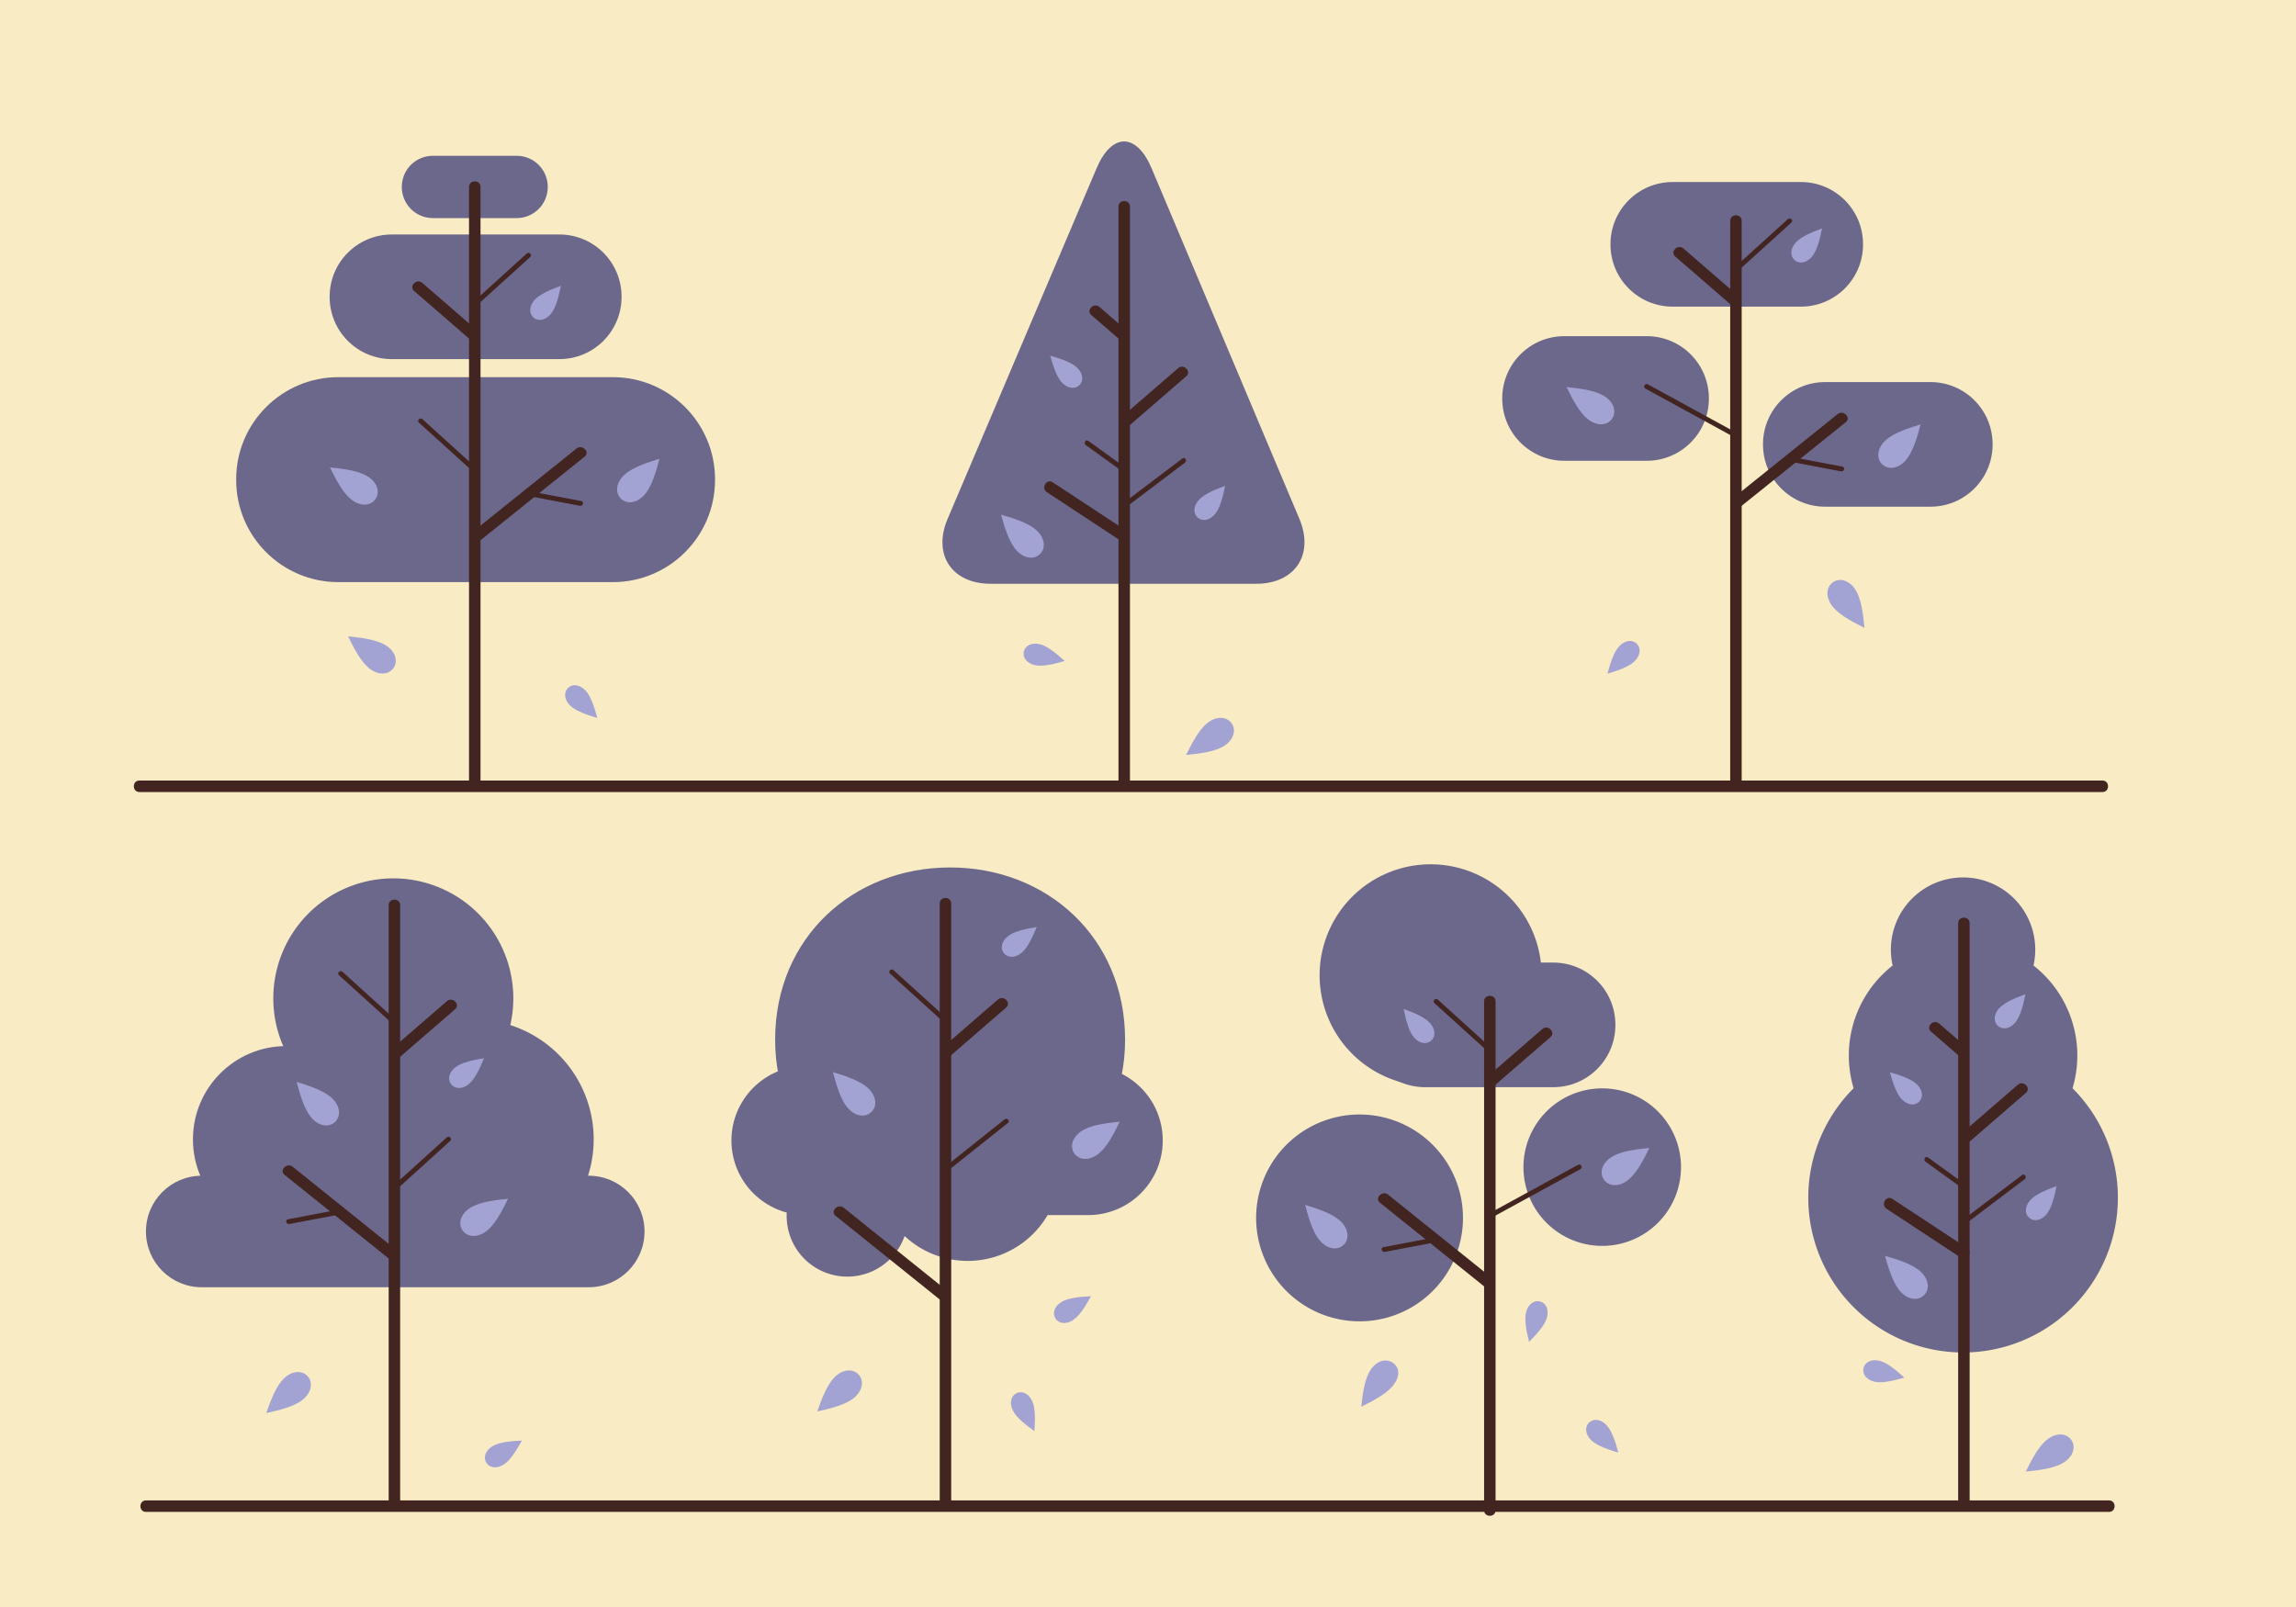 <?xml version="1.0" encoding="utf-8"?>
<svg id="master-artboard" viewBox="0 0 1400 980" version="1.1" xmlns="http://www.w3.org/2000/svg" x="0px" y="0px" width="1400px" height="980px" enable-background="new 0 0 1400 980">
<path d="M 0 0 H 1400 V 980 H 0 V 0 Z" fill="#F9EBC3"/>
<g>
	<path fill="#6C688C" d="M436,292.667C436,327.092,408.093,355,373.667,355H206.333C171.907,355,144,327.092,144,292.667v-0.333&#10;&#9;&#9;C144,257.908,171.907,230,206.333,230h167.334C408.093,230,436,257.908,436,292.333V292.667z"/>
	<path fill="#6C688C" d="M379,181.101C379,202.032,362.032,219,341.102,219H238.898C217.968,219,201,202.032,201,181.101v-0.202&#10;&#9;&#9;C201,159.968,217.968,143,238.898,143h102.203C362.032,143,379,159.968,379,180.899V181.101z"/>
	<path fill="#6C688C" d="M334,114.051c0,10.465-8.484,18.949-18.949,18.949h-51.102C253.484,133,245,124.516,245,114.051v-0.102&#10;&#9;&#9;C245,103.484,253.484,95,263.949,95h51.102C325.516,95,334,103.484,334,113.949V114.051z"/>
	<g>
		<g>
			<path fill="#422421" d="M286,114c0,36.789,0,73.577,0,110.365c0,63.049,0,126.098,0,189.146c0,21.829,0,43.659,0,65.488&#10;&#9;&#9;&#9;&#9;c0,4.514,7,4.514,7,0c0-36.789,0-73.577,0-110.365c0-63.049,0-126.098,0-189.146c0-21.829,0-43.659,0-65.488&#10;&#9;&#9;&#9;&#9;C293,109.486,286,109.486,286,114L286,114z"/>
		</g>
	</g>
	<g>
		<g>
			<path fill="#422421" d="M292.975,329.475c21.167-17,42.333-34,63.5-51c3.52-2.827-1.467-7.748-4.95-4.95&#10;&#9;&#9;&#9;&#9;c-21.167,17-42.333,34-63.5,51C284.505,327.352,289.492,332.272,292.975,329.475L292.975,329.475z"/>
		</g>
	</g>
	<g>
		<g>
			<path fill="#422421" d="M291.311,201.822c-11.279-9.766-22.558-19.531-33.836-29.297c-3.395-2.939-8.369,1.99-4.95,4.95&#10;&#9;&#9;&#9;&#9;c11.279,9.766,22.558,19.531,33.836,29.297C289.756,209.711,294.729,204.782,291.311,201.822L291.311,201.822z"/>
		</g>
	</g>
	<g>
		<g>
			<path fill="#422421" d="M290.561,186.394c10.917-9.889,21.833-19.778,32.75-29.667c1.437-1.301-0.691-3.417-2.121-2.121&#10;&#9;&#9;&#9;&#9;c-10.917,9.889-21.833,19.778-32.75,29.667C287.003,185.574,289.131,187.689,290.561,186.394L290.561,186.394z"/>
		</g>
	</g>
	<g>
		<g>
			<path fill="#422421" d="M290.311,285.273c-10.917-9.889-21.833-19.778-32.75-29.667c-1.43-1.295-3.558,0.82-2.121,2.121&#10;&#9;&#9;&#9;&#9;c10.917,9.889,21.833,19.778,32.75,29.667C289.619,288.689,291.747,286.574,290.311,285.273L290.311,285.273z"/>
		</g>
	</g>
	<g>
		<g>
			<path fill="#422421" d="M324.601,302.946c9.667,1.833,19.333,3.667,29,5.5c1.891,0.358,2.697-2.532,0.798-2.893&#10;&#9;&#9;&#9;&#9;c-9.667-1.833-19.333-3.667-29-5.5C323.508,299.695,322.702,302.586,324.601,302.946L324.601,302.946z"/>
		</g>
	</g>
	<path fill="#A3A3D3" d="M224.88,290.98c5.51,3.843,6.795,9.47,4.057,13.396c-2.738,3.925-8.463,4.664-13.973,0.821&#10;&#9;&#9;c-7.696-5.368-13.586-20.71-13.9-20.261C200.751,285.385,217.184,285.612,224.88,290.98z"/>
	<path fill="#A3A3D3" d="M235.88,393.98c5.51,3.843,6.795,9.47,4.057,13.396c-2.738,3.925-8.463,4.664-13.973,0.821&#10;&#9;&#9;c-7.696-5.368-13.586-20.71-13.9-20.261C211.751,388.385,228.184,388.612,235.88,393.98z"/>
	<path fill="#A3A3D3" d="M392.532,302.241c-4.659,4.838-10.419,5.225-13.867,1.904c-3.446-3.32-3.277-9.09,1.383-13.928&#10;&#9;&#9;c6.509-6.759,22.585-10.167,22.191-10.548C401.846,279.29,399.041,295.482,392.532,302.241z"/>
	<path fill="#A3A3D3" d="M335.729,191.663c-3.314,3.85-7.648,4.384-10.392,2.021c-2.742-2.362-2.856-6.726,0.458-10.576&#10;&#9;&#9;c4.631-5.377,16.626-8.628,16.313-8.899C341.796,173.94,340.36,186.286,335.729,191.663z"/>
	<path fill="#A3A3D3" d="M347.461,430.064c-3.55-3.634-3.708-7.998-1.118-10.527c2.59-2.528,6.947-2.266,10.497,1.369&#10;&#9;&#9;c4.958,5.078,7.161,17.309,7.459,17.02C364.595,437.637,352.418,435.141,347.461,430.064z"/>
</g>
<g>
	<g>
		<path fill="#422421" d="M85,483c19.389,0,38.777,0,58.166,0c50.599,0,101.198,0,151.797,0c70.46,0,140.921,0,211.381,0&#10;&#9;&#9;&#9;c78.973,0,157.945,0,236.918,0c76.135,0,152.27,0,228.405,0c61.948,0,123.896,0,185.845,0c36.413,0,72.825,0,109.237,0&#10;&#9;&#9;&#9;c5.084,0,10.167,0,15.251,0c4.514,0,4.514-7,0-7c-19.389,0-38.777,0-58.165,0c-50.6,0-101.198,0-151.798,0&#10;&#9;&#9;&#9;c-70.46,0-140.921,0-211.381,0c-78.973,0-157.945,0-236.917,0c-76.135,0-152.271,0-228.405,0c-61.949,0-123.897,0-185.846,0&#10;&#9;&#9;&#9;c-36.412,0-72.825,0-109.237,0c-5.083,0-10.167,0-15.25,0C80.486,476,80.486,483,85,483L85,483z"/>
	</g>
</g>
<g>
	<path fill="#6C688C" d="M702.188,102.623c-9.187-21.792-24.27-21.814-33.518-0.047l-90.856,213.848&#10;&#9;&#9;C568.566,338.191,580.35,356,604,356h162c23.65,0,35.483-17.831,26.297-39.623L702.188,102.623z"/>
	<g>
		<g>
			<path fill="#422421" d="M682,126c0,37.621,0,75.242,0,112.864c0,62.28,0,124.561,0,186.841c0,17.765,0,35.53,0,53.295&#10;&#9;&#9;&#9;&#9;c0,4.514,7,4.514,7,0c0-37.621,0-75.242,0-112.864c0-62.28,0-124.561,0-186.841c0-17.765,0-35.53,0-53.295&#10;&#9;&#9;&#9;&#9;C689,121.486,682,121.486,682,126L682,126z"/>
		</g>
	</g>
	<g>
		<g>
			<path fill="#422421" d="M687.267,323.978c-15.126-9.955-30.253-19.909-45.379-29.863c-3.783-2.49-7.286,3.575-3.533,6.044&#10;&#9;&#9;&#9;&#9;c15.126,9.955,30.253,19.909,45.379,29.863C687.517,332.512,691.019,326.447,687.267,323.978L687.267,323.978z"/>
		</g>
	</g>
	<g>
		<g>
			<path fill="#422421" d="M687.311,201.822c-5.639-4.883-11.278-9.766-16.918-14.648c-3.395-2.939-8.368,1.99-4.949,4.95&#10;&#9;&#9;&#9;&#9;c5.639,4.883,11.278,9.766,16.918,14.648C685.756,209.711,690.729,204.782,687.311,201.822L687.311,201.822z"/>
		</g>
	</g>
	<g>
		<g>
			<path fill="#422421" d="M686.007,285.039c-7.479-5.405-14.959-10.811-22.439-16.216c-1.571-1.135-3.066,1.469-1.514,2.591&#10;&#9;&#9;&#9;&#9;c7.479,5.405,14.959,10.811,22.439,16.216C686.064,288.765,687.559,286.16,686.007,285.039L686.007,285.039z"/>
		</g>
	</g>
	<g>
		<g>
			<path fill="#422421" d="M718.361,224.525c-11.279,9.766-22.558,19.531-33.836,29.297c-3.419,2.96,1.555,7.889,4.949,4.95&#10;&#9;&#9;&#9;&#9;c11.279-9.766,22.558-19.531,33.836-29.297C726.729,226.515,721.756,221.586,718.361,224.525L718.361,224.525z"/>
		</g>
	</g>
	<g>
		<g>
			<path fill="#422421" d="M687.733,308.458c11.6-8.775,23.199-17.55,34.798-26.325c1.522-1.151,0.03-3.759-1.514-2.591&#10;&#9;&#9;&#9;&#9;c-11.6,8.775-23.199,17.55-34.798,26.325C684.698,307.019,686.189,309.626,687.733,308.458L687.733,308.458z"/>
		</g>
	</g>
	<path fill="#A3A3D3" d="M632.593,323.935c4.731,4.768,4.986,10.535,1.588,13.907c-3.398,3.37-9.162,3.069-13.894-1.7&#10;&#9;&#9;c-6.608-6.661-9.649-22.811-10.04-22.426C609.859,314.101,625.984,317.273,632.593,323.935z"/>
	<path fill="#A3A3D3" d="M740.729,313.663c-3.314,3.85-7.647,4.384-10.392,2.021c-2.742-2.362-2.856-6.726,0.458-10.576&#10;&#9;&#9;c4.631-5.377,16.626-8.628,16.313-8.899C746.796,295.94,745.36,308.286,740.729,313.663z"/>
	<path fill="#A3A3D3" d="M656.994,224.446c3.536,3.564,3.727,7.875,1.187,10.396c-2.54,2.519-6.849,2.294-10.386-1.271&#10;&#9;&#9;c-4.94-4.979-7.214-17.052-7.506-16.765C640,217.095,652.054,219.466,656.994,224.446z"/>
	<path fill="#A3A3D3" d="M737.048,440.289c5.52-3.829,11.243-3.074,13.971,0.86c2.727,3.934,1.426,9.557-4.095,13.384&#10;&#9;&#9;c-7.711,5.347-24.144,5.527-23.833,5.979C723.402,460.961,729.337,445.635,737.048,440.289z"/>
	<path fill="#A3A3D3" d="M630.905,405.591c-4.95-1.146-7.436-4.733-6.621-8.261c0.817-3.526,4.628-5.656,9.577-4.511&#10;&#9;&#9;c6.914,1.601,15.367,10.71,15.462,10.308C649.417,402.724,637.818,407.191,630.905,405.591z"/>
</g>
<g>
	<path fill="#6C688C" d="M1215,271.101c0,20.931-16.968,37.899-37.898,37.899h-64.203c-20.931,0-37.898-16.968-37.898-37.899v-0.202&#10;&#9;&#9;c0-20.931,16.968-37.899,37.898-37.899h64.203c20.931,0,37.898,16.968,37.898,37.899V271.101z"/>
	<path fill="#6C688C" d="M1042,243.101c0,20.931-16.968,37.899-37.898,37.899h-50.203C932.968,281,916,264.032,916,243.101v-0.202&#10;&#9;&#9;C916,221.968,932.968,205,953.898,205h50.203c20.931,0,37.898,16.968,37.898,37.899V243.101z"/>
	<path fill="#6C688C" d="M1136,149.101c0,20.931-16.968,37.899-37.898,37.899h-78.203C998.968,187,982,170.032,982,149.101v-0.202&#10;&#9;&#9;c0-20.931,16.968-37.899,37.898-37.899h78.203c20.931,0,37.898,16.968,37.898,37.899V149.101z"/>
	<g>
		<g>
			<path fill="#422421" d="M1055,134.667c0,38.385,0,76.771,0,115.156c0,61.376,0,122.752,0,184.128c0,14.35,0,28.7,0,43.049&#10;&#9;&#9;&#9;&#9;c0,4.514,7,4.514,7,0c0-38.385,0-76.771,0-115.156c0-61.376,0-122.752,0-184.128c0-14.35,0-28.7,0-43.049&#10;&#9;&#9;&#9;&#9;C1062,130.152,1055,130.152,1055,134.667L1055,134.667z"/>
		</g>
	</g>
	<g>
		<g>
			<path fill="#422421" d="M1061.975,308.475c21.167-17,42.334-34,63.5-51c3.521-2.827-1.467-7.748-4.949-4.95&#10;&#9;&#9;&#9;&#9;c-21.167,17-42.334,34-63.5,51C1053.505,306.352,1058.492,311.272,1061.975,308.475L1061.975,308.475z"/>
		</g>
	</g>
	<g>
		<g>
			<path fill="#422421" d="M1060.311,180.822c-11.278-9.766-22.557-19.531-33.836-29.297c-3.395-2.939-8.368,1.99-4.949,4.95&#10;&#9;&#9;&#9;&#9;c11.278,9.766,22.557,19.531,33.836,29.297C1058.756,188.711,1063.729,183.782,1060.311,180.822L1060.311,180.822z"/>
		</g>
	</g>
	<g>
		<g>
			<path fill="#422421" d="M1059.561,165.394c10.917-9.889,21.834-19.778,32.75-29.667c1.437-1.301-0.691-3.417-2.121-2.121&#10;&#9;&#9;&#9;&#9;c-10.917,9.889-21.834,19.778-32.75,29.667C1056.003,164.574,1058.131,166.689,1059.561,165.394L1059.561,165.394z"/>
		</g>
	</g>
	<g>
		<g>
			<path fill="#422421" d="M1059.007,264.038c-18.083-9.889-36.166-19.778-54.25-29.667c-1.698-0.928-3.212,1.662-1.514,2.591&#10;&#9;&#9;&#9;&#9;c18.083,9.889,36.166,19.778,54.25,29.667C1059.191,267.557,1060.705,264.967,1059.007,264.038L1059.007,264.038z"/>
		</g>
	</g>
	<g>
		<g>
			<path fill="#422421" d="M1093.602,281.946c9.666,1.833,19.333,3.667,29,5.5c1.89,0.358,2.696-2.532,0.797-2.893&#10;&#9;&#9;&#9;&#9;c-9.666-1.833-19.333-3.667-29-5.5C1092.509,278.695,1091.702,281.586,1093.602,281.946L1093.602,281.946z"/>
		</g>
	</g>
	<path fill="#A3A3D3" d="M978.88,241.98c5.51,3.843,6.795,9.47,4.057,13.396c-2.738,3.925-8.463,4.664-13.973,0.821&#10;&#9;&#9;c-7.696-5.368-13.586-20.71-13.9-20.261C954.751,236.385,971.184,236.612,978.88,241.98z"/>
	<path fill="#A3A3D3" d="M1131.068,359.173c-3.813-5.531-9.434-6.848-13.375-4.131c-3.939,2.717-4.709,8.438-0.896,13.967&#10;&#9;&#9;c5.324,7.727,20.635,13.7,20.184,14.013C1136.53,383.331,1136.394,366.897,1131.068,359.173z"/>
	<path fill="#A3A3D3" d="M1161.532,281.241c-4.659,4.838-10.419,5.225-13.867,1.904c-3.446-3.32-3.277-9.09,1.383-13.928&#10;&#9;&#9;c6.509-6.759,22.585-10.167,22.191-10.548C1170.846,258.29,1168.041,274.482,1161.532,281.241z"/>
	<path fill="#A3A3D3" d="M1104.729,156.663c-3.314,3.85-7.647,4.384-10.392,2.021c-2.742-2.362-2.856-6.726,0.458-10.576&#10;&#9;&#9;c4.631-5.377,16.626-8.628,16.313-8.899C1110.796,138.94,1109.36,151.286,1104.729,156.663z"/>
	<path fill="#A3A3D3" d="M996.902,403.064c3.55-3.635,3.708-7.998,1.118-10.527s-6.947-2.266-10.497,1.368&#10;&#9;&#9;c-4.958,5.077-7.161,17.31-7.459,17.021C979.769,410.637,991.945,408.141,996.902,403.064z"/>
</g>
<g>
	<path fill="#6C688C" d="M89,751c0,18.777,15.222,34,34,34h236c18.778,0,34-15.223,34-34l0,0c0-18.777-15.222-34-34-34H123&#10;&#9;&#9;C104.222,717,89,732.223,89,751L89,751z"/>
	<path d="M 362 694.824 A 73.176 73.176 0 0 1 288.824 768 A 73.176 73.176 0 0 1 215.648 694.824 A 73.176 73.176 0 0 1 288.824 621.648 A 73.176 73.176 0 0 1 362 694.824 Z" fill="#6C688C"/>
	<path d="M 313 608.824 A 73.176 73.176 0 0 1 239.824 682 A 73.176 73.176 0 0 1 166.648 608.824 A 73.176 73.176 0 0 1 239.824 535.648 A 73.176 73.176 0 0 1 313 608.824 Z" fill="#6C688C"/>
	<path fill="#6C688C" d="M117.648,694.824c0,31.425,25.474,56.898,56.898,56.898s100.271-14.818,100.271-46.243&#10;&#9;&#9;s-68.847-67.554-100.271-67.554S117.648,663.399,117.648,694.824z"/>
	<g>
		<g>
			<path fill="#422421" d="M237,552c0,36.788,0,73.577,0,110.365c0,63.049,0,126.098,0,189.146c0,21.829,0,43.659,0,65.488&#10;&#9;&#9;&#9;&#9;c0,4.514,7,4.514,7,0c0-36.788,0-73.577,0-110.365c0-63.049,0-126.098,0-189.146c0-21.829,0-43.659,0-65.488&#10;&#9;&#9;&#9;&#9;C244,547.486,237,547.486,237,552L237,552z"/>
		</g>
	</g>
	<g>
		<g>
			<path fill="#422421" d="M241.975,762.525c-21.167-17-42.333-34-63.5-51c-3.483-2.798-8.47,2.122-4.95,4.949&#10;&#9;&#9;&#9;&#9;c21.167,17,42.333,34,63.5,51C240.508,770.272,245.495,765.353,241.975,762.525L241.975,762.525z"/>
		</g>
	</g>
	<g>
		<g>
			<path fill="#422421" d="M243.639,644.771c11.278-9.766,22.557-19.531,33.836-29.297c3.418-2.96-1.555-7.889-4.95-4.949&#10;&#9;&#9;&#9;&#9;c-11.278,9.766-22.557,19.531-33.836,29.297C235.271,642.782,240.244,647.711,243.639,644.771L243.639,644.771z"/>
		</g>
	</g>
	<g>
		<g>
			<path fill="#422421" d="M241.561,622.273c-10.917-9.89-21.833-19.778-32.75-29.668c-1.43-1.295-3.558,0.819-2.121,2.121&#10;&#9;&#9;&#9;&#9;c10.917,9.89,21.833,19.778,32.75,29.668C240.869,625.689,242.997,623.575,241.561,622.273L241.561,622.273z"/>
		</g>
	</g>
	<g>
		<g>
			<path fill="#422421" d="M241.811,725.395c10.917-9.89,21.833-19.778,32.75-29.668c1.437-1.302-0.691-3.416-2.121-2.121&#10;&#9;&#9;&#9;&#9;c-10.917,9.89-21.833,19.778-32.75,29.668C238.253,724.575,240.381,726.689,241.811,725.395L241.811,725.395z"/>
		</g>
	</g>
	<g>
		<g>
			<path fill="#422421" d="M204.601,738.054c-9.667,1.833-19.333,3.667-29,5.5c-1.899,0.36-1.093,3.251,0.798,2.893&#10;&#9;&#9;&#9;&#9;c9.667-1.833,19.333-3.667,29-5.5C207.298,740.586,206.492,737.695,204.601,738.054L204.601,738.054z"/>
		</g>
	</g>
	<path fill="#A3A3D3" d="M286.12,736.98c-5.51,3.842-6.795,9.47-4.057,13.396c2.738,3.925,8.463,4.663,13.973,0.82&#10;&#9;&#9;c7.696-5.367,13.586-20.71,13.9-20.261C310.249,731.385,293.816,731.612,286.12,736.98z"/>
	<path fill="#A3A3D3" d="M173.646,840.143c5.025-4.456,10.799-4.387,13.975-0.805c3.174,3.582,2.55,9.32-2.478,13.776&#10;&#9;&#9;c-7.021,6.225-23.315,8.355-22.953,8.767C162.553,862.289,166.625,846.367,173.646,840.143z"/>
	<path fill="#A3A3D3" d="M190.468,682.241c4.659,4.839,10.419,5.225,13.867,1.903c3.446-3.32,3.277-9.09-1.383-13.928&#10;&#9;&#9;c-6.509-6.759-22.585-10.167-22.191-10.549C181.154,659.289,183.959,675.482,190.468,682.241z"/>
	<path fill="#A3A3D3" d="M307.059,893.18c-4.311,2.689-8.606,1.91-10.523-1.161c-1.916-3.071-0.725-7.271,3.585-9.961&#10;&#9;&#9;c6.021-3.756,18.441-3.289,18.223-3.642C318.124,878.064,313.078,889.425,307.059,893.18z"/>
	<path fill="#A3A3D3" d="M285.714,661.221c-3.975,3.164-8.332,2.88-10.586,0.047c-2.255-2.832-1.552-7.141,2.423-10.305&#10;&#9;&#9;c5.552-4.418,17.944-5.373,17.688-5.699C294.98,644.94,291.266,656.803,285.714,661.221z"/>
</g>
<g>
	<g>
		<path fill="#422421" d="M89,922c19.389,0,38.777,0,58.166,0c50.599,0,101.198,0,151.797,0c70.46,0,140.921,0,211.381,0&#10;&#9;&#9;&#9;c78.973,0,157.945,0,236.918,0c76.135,0,152.27,0,228.405,0c61.948,0,123.896,0,185.845,0c36.413,0,72.825,0,109.237,0&#10;&#9;&#9;&#9;c5.084,0,10.167,0,15.251,0c4.514,0,4.514-7,0-7c-19.389,0-38.777,0-58.165,0c-50.6,0-101.198,0-151.798,0&#10;&#9;&#9;&#9;c-70.46,0-140.921,0-211.381,0c-78.973,0-157.945,0-236.917,0c-76.135,0-152.271,0-228.405,0c-61.949,0-123.897,0-185.846,0&#10;&#9;&#9;&#9;c-36.412,0-72.825,0-109.237,0c-5.083,0-10.167,0-15.25,0C84.486,915,84.486,922,89,922L89,922z"/>
	</g>
</g>
<g>
	<path d="M 892.059 742.724 A 63.063 63.063 0 0 1 828.996 805.787 A 63.063 63.063 0 0 1 765.933 742.724 A 63.063 63.063 0 0 1 828.996 679.661 A 63.063 63.063 0 0 1 892.059 742.724 Z" fill="#6C688C"/>
	<path d="M 1025 711.753 A 48.033 48.033 0 0 1 976.967 759.786 A 48.033 48.033 0 0 1 928.934 711.753 A 48.033 48.033 0 0 1 976.967 663.72 A 48.033 48.033 0 0 1 1025 711.753 Z" fill="#6C688C"/>
	<path d="M 940 594.753 A 67.678 67.678 0 0 1 872.322 662.431 A 67.678 67.678 0 0 1 804.644 594.753 A 67.678 67.678 0 0 1 872.322 527.075 A 67.678 67.678 0 0 1 940 594.753 Z" fill="#6C688C"/>
	<path fill="#6C688C" d="M985,624.898C985,603.968,968.032,587,947.102,587h-78.203C847.968,587,831,603.968,831,624.898v0.203&#10;&#9;&#9;C831,646.032,847.968,663,868.898,663h78.203C968.032,663,985,646.032,985,625.102V624.898z"/>
	<g>
		<g>
			<path fill="#422421" d="M904.934,610.666c0,40.808,0,81.615,0,122.423c0,57,0,113.999,0,170.999c0,5.638,0,11.274,0,16.912&#10;&#9;&#9;&#9;&#9;c0,4.514,7,4.514,7,0c0-40.808,0-81.615,0-122.423c0-57,0-113.999,0-170.999c0-5.638,0-11.274,0-16.912&#10;&#9;&#9;&#9;&#9;C911.934,606.152,904.934,606.152,904.934,610.666L904.934,610.666z"/>
		</g>
	</g>
	<g>
		<g>
			<path fill="#422421" d="M909.908,779.525c-21.166-17-42.333-34-63.5-51c-3.482-2.798-8.47,2.122-4.949,4.949&#10;&#9;&#9;&#9;&#9;c21.166,17,42.333,34,63.5,51C908.441,787.272,913.429,782.353,909.908,779.525L909.908,779.525z"/>
		</g>
	</g>
	<g>
		<g>
			<path fill="#422421" d="M911.572,661.771c11.279-9.766,22.558-19.531,33.836-29.297c3.419-2.96-1.555-7.889-4.949-4.949&#10;&#9;&#9;&#9;&#9;c-11.279,9.766-22.558,19.531-33.836,29.297C903.204,659.782,908.178,664.711,911.572,661.771L911.572,661.771z"/>
		</g>
	</g>
	<g>
		<g>
			<path fill="#422421" d="M909.494,639.273c-10.917-9.89-21.833-19.778-32.75-29.668c-1.43-1.295-3.558,0.819-2.121,2.121&#10;&#9;&#9;&#9;&#9;c10.917,9.89,21.833,19.778,32.75,29.668C908.803,642.689,910.931,640.575,909.494,639.273L909.494,639.273z"/>
		</g>
	</g>
	<g>
		<g>
			<path fill="#422421" d="M909.44,742.629c18.084-9.889,36.167-19.778,54.25-29.668c1.698-0.928,0.184-3.519-1.514-2.59&#10;&#9;&#9;&#9;&#9;c-18.084,9.889-36.167,19.778-54.25,29.668C906.229,740.967,907.743,743.558,909.44,742.629L909.44,742.629z"/>
		</g>
	</g>
	<g>
		<g>
			<path fill="#422421" d="M872.535,755.054c-9.667,1.833-19.334,3.667-29,5.5c-1.899,0.36-1.093,3.251,0.797,2.893&#10;&#9;&#9;&#9;&#9;c9.667-1.833,19.334-3.667,29-5.5C875.231,757.586,874.425,754.695,872.535,755.054L872.535,755.054z"/>
		</g>
	</g>
	<path fill="#A3A3D3" d="M982.054,705.98c-5.51,3.842-6.795,9.47-4.057,13.396c2.738,3.925,8.463,4.663,13.973,0.82&#10;&#9;&#9;c7.696-5.367,13.586-20.71,13.9-20.261C1006.183,700.385,989.75,700.612,982.054,705.98z"/>
	<path fill="#A3A3D3" d="M835.865,835.173c3.813-5.531,9.434-6.848,13.375-4.131c3.939,2.717,4.709,7.438,0.896,12.967&#10;&#9;&#9;c-5.324,7.727-20.635,13.7-20.184,14.013C830.403,858.331,830.54,842.897,835.865,835.173z"/>
	<path fill="#A3A3D3" d="M805.401,757.241c4.659,4.839,10.419,5.225,13.867,1.903c3.446-3.32,3.277-9.09-1.383-13.928&#10;&#9;&#9;c-6.509-6.759-22.585-10.167-22.191-10.549C796.088,734.289,798.893,750.482,805.401,757.241z"/>
	<path fill="#A3A3D3" d="M862.204,632.663c3.314,3.85,7.647,4.384,10.392,2.021c2.742-2.362,2.856-6.726-0.458-10.575&#10;&#9;&#9;c-4.631-5.378-16.626-8.629-16.313-8.899C856.138,614.939,857.573,627.286,862.204,632.663z"/>
	<path fill="#A3A3D3" d="M970.031,878.064c-3.55-3.635-3.708-7.998-1.118-10.527s6.947-2.266,10.497,1.368&#10;&#9;&#9;c4.958,5.077,7.161,17.31,7.459,17.021C987.165,885.637,974.988,883.141,970.031,878.064z"/>
	<path fill="#A3A3D3" d="M930.621,799.967c1.346-4.898,5.033-7.236,8.523-6.277c3.49,0.96,5.462,4.855,4.115,9.754&#10;&#9;&#9;c-1.881,6.842-11.33,14.917-10.93,15.028C932.729,818.581,928.739,806.809,930.621,799.967z"/>
</g>
<g>
	<path fill="#6C688C" d="M686.025,634.021c0,62.42-47.766,93.312-106.688,93.312s-106.688-30.892-106.688-93.312&#10;&#9;&#9;C472.649,571.6,520.415,529,579.337,529S686.025,571.6,686.025,634.021z"/>
	<path fill="#6C688C" d="M709,695.5c0-25.129-20.371-45.5-45.5-45.5h-172c-25.129,0-45.5,20.371-45.5,45.5l0,0&#10;&#9;&#9;c0,25.129,20.371,45.5,45.5,45.5h172C688.629,741,709,720.629,709,695.5L709,695.5z"/>
	<path d="M 553.667 741.522 A 37 37 0 0 1 516.667 778.522 A 37 37 0 0 1 479.667 741.522 A 37 37 0 0 1 516.667 704.522 A 37 37 0 0 1 553.667 741.522 Z" fill="#6C688C"/>
	<path d="M 646.5 712.522 A 56.417 56.417 0 0 1 590.083 768.939 A 56.417 56.417 0 0 1 533.666 712.522 A 56.417 56.417 0 0 1 590.083 656.105 A 56.417 56.417 0 0 1 646.5 712.522 Z" fill="#6C688C"/>
	<g>
		<g>
			<path fill="#422421" d="M573,551c0,36.788,0,73.577,0,110.365c0,63.049,0,126.098,0,189.146c0,21.829,0,43.659,0,65.488&#10;&#9;&#9;&#9;&#9;c0,4.514,7,4.514,7,0c0-36.788,0-73.577,0-110.365c0-63.049,0-126.098,0-189.146c0-21.829,0-43.659,0-65.488&#10;&#9;&#9;&#9;&#9;C580,546.486,573,546.486,573,551L573,551z"/>
		</g>
	</g>
	<g>
		<g>
			<path fill="#422421" d="M577.975,787.525c-21.167-17-42.333-34-63.5-51c-3.483-2.798-8.47,2.122-4.95,4.949&#10;&#9;&#9;&#9;&#9;c21.167,17,42.333,34,63.5,51C576.508,795.272,581.495,790.353,577.975,787.525L577.975,787.525z"/>
		</g>
	</g>
	<g>
		<g>
			<path fill="#422421" d="M579.639,643.771c11.279-9.766,22.558-19.531,33.836-29.297c3.419-2.96-1.555-7.889-4.949-4.949&#10;&#9;&#9;&#9;&#9;c-11.279,9.766-22.558,19.531-33.836,29.297C571.271,641.782,576.244,646.711,579.639,643.771L579.639,643.771z"/>
		</g>
	</g>
	<g>
		<g>
			<path fill="#422421" d="M577.561,621.273c-10.917-9.89-21.833-19.778-32.75-29.668c-1.43-1.295-3.558,0.819-2.121,2.121&#10;&#9;&#9;&#9;&#9;c10.917,9.89,21.833,19.778,32.75,29.668C576.869,624.689,578.997,622.575,577.561,621.273L577.561,621.273z"/>
		</g>
	</g>
	<path fill="#A3A3D3" d="M659.12,689.98c-5.51,3.842-6.795,9.47-4.057,13.396c2.738,3.925,8.463,4.663,13.973,0.82&#10;&#9;&#9;c7.696-5.367,13.586-20.71,13.9-20.261C683.249,684.385,666.816,684.612,659.12,689.98z"/>
	<path fill="#A3A3D3" d="M509.646,839.143c5.025-4.456,10.799-4.387,13.975-0.805c3.174,3.582,2.55,9.32-2.478,13.776&#10;&#9;&#9;c-7.021,6.225-23.315,8.355-22.953,8.767C498.553,861.289,502.625,845.367,509.646,839.143z"/>
	<path fill="#A3A3D3" d="M517.468,676.241c4.659,4.839,10.419,5.225,13.867,1.903c3.446-3.32,3.277-9.09-1.383-13.928&#10;&#9;&#9;c-6.509-6.759-22.585-10.167-22.191-10.549C508.154,653.289,510.959,669.482,517.468,676.241z"/>
	<path fill="#A3A3D3" d="M654.059,805.18c-4.311,2.689-8.606,1.91-10.523-1.161c-1.916-3.071-0.725-7.271,3.585-9.961&#10;&#9;&#9;c6.021-3.756,18.441-3.289,18.223-3.642C665.124,790.064,660.078,801.425,654.059,805.18z"/>
	<path fill="#A3A3D3" d="M617.472,859.895c-2.157-4.6-0.873-8.773,2.405-10.311c3.276-1.537,7.306,0.145,9.463,4.744&#10;&#9;&#9;c3.014,6.424,1.073,18.701,1.449,18.525C631.164,872.678,620.484,866.318,617.472,859.895z"/>
	<path fill="#A3A3D3" d="M622.714,581.221c-3.976,3.164-8.332,2.88-10.586,0.047c-2.255-2.832-1.552-7.141,2.423-10.305&#10;&#9;&#9;c5.552-4.418,17.944-5.373,17.688-5.699C631.98,564.94,628.266,576.803,622.714,581.221z"/>
	<g>
		<g>
			<path fill="#422421" d="M578.734,713.354c11.969-9.528,23.937-19.057,35.905-28.585c1.514-1.205-0.625-3.313-2.121-2.121&#10;&#9;&#9;&#9;&#9;c-11.969,9.528-23.937,19.057-35.905,28.585C575.1,712.438,577.238,714.545,578.734,713.354L578.734,713.354z"/>
		</g>
	</g>
</g>
<g>
	<path d="M 1291.389 730.393 A 94.393 94.393 0 0 1 1196.996 824.786 A 94.393 94.393 0 0 1 1102.603 730.393 A 94.393 94.393 0 0 1 1196.996 636 A 94.393 94.393 0 0 1 1291.389 730.393 Z" fill="#6C688C"/>
	<path d="M 1266.662 643.667 A 69.666 69.666 0 0 1 1196.996 713.333 A 69.666 69.666 0 0 1 1127.33 643.667 A 69.666 69.666 0 0 1 1196.996 574.001 A 69.666 69.666 0 0 1 1266.662 643.667 Z" fill="#6C688C"/>
	<path d="M 1241.01 579.103 A 44.014 44.014 0 0 1 1196.996 623.117 A 44.014 44.014 0 0 1 1152.982 579.103 A 44.014 44.014 0 0 1 1196.996 535.089 A 44.014 44.014 0 0 1 1241.01 579.103 Z" fill="#6C688C"/>
	<g>
		<g>
			<g>
				<path fill="#422421" d="M1194,563c0,37.621,0,75.242,0,112.863c0,62.281,0,124.562,0,186.842c0,17.765,0,35.53,0,53.295&#10;&#9;&#9;&#9;&#9;&#9;c0,4.514,7,4.514,7,0c0-37.621,0-75.242,0-112.863c0-62.281,0-124.562,0-186.842c0-17.765,0-35.53,0-53.295&#10;&#9;&#9;&#9;&#9;&#9;C1201,558.486,1194,558.486,1194,563L1194,563z"/>
			</g>
		</g>
		<g>
			<g>
				<path fill="#422421" d="M1199.267,760.978c-15.126-9.954-30.253-19.908-45.379-29.863c-3.783-2.489-7.286,3.575-3.533,6.045&#10;&#9;&#9;&#9;&#9;&#9;c15.126,9.954,30.253,19.908,45.379,29.863C1199.517,769.512,1203.02,763.447,1199.267,760.978L1199.267,760.978z"/>
			</g>
		</g>
		<g>
			<g>
				<path fill="#422421" d="M1199.311,638.822c-5.639-4.883-11.278-9.766-16.918-14.648c-3.395-2.939-8.368,1.989-4.949,4.949&#10;&#9;&#9;&#9;&#9;&#9;c5.639,4.883,11.278,9.766,16.918,14.648C1197.756,646.711,1202.729,641.782,1199.311,638.822L1199.311,638.822z"/>
			</g>
		</g>
		<g>
			<g>
				<path fill="#422421" d="M1198.007,722.039c-7.479-5.406-14.959-10.812-22.439-16.217c-1.571-1.136-3.065,1.469-1.514,2.59&#10;&#9;&#9;&#9;&#9;&#9;c7.479,5.406,14.959,10.812,22.439,16.217C1198.064,725.765,1199.559,723.16,1198.007,722.039L1198.007,722.039z"/>
			</g>
		</g>
		<g>
			<g>
				<path fill="#422421" d="M1230.361,661.525c-11.279,9.766-22.558,19.531-33.836,29.297c-3.419,2.96,1.555,7.889,4.949,4.949&#10;&#9;&#9;&#9;&#9;&#9;c11.279-9.766,22.558-19.531,33.836-29.297C1238.729,663.515,1233.756,658.586,1230.361,661.525L1230.361,661.525z"/>
			</g>
		</g>
		<g>
			<g>
				<path fill="#422421" d="M1199.733,745.457c11.6-8.774,23.199-17.549,34.798-26.324c1.522-1.151,0.03-3.758-1.514-2.59&#10;&#9;&#9;&#9;&#9;&#9;c-11.6,8.774-23.199,17.549-34.798,26.324C1196.697,744.019,1198.189,746.625,1199.733,745.457L1199.733,745.457z"/>
			</g>
		</g>
		<path fill="#A3A3D3" d="M1171.593,775.936c4.731,4.768,4.986,10.535,1.588,13.906c-3.398,3.37-9.162,3.069-13.894-1.699&#10;&#9;&#9;&#9;c-6.608-6.662-9.649-22.812-10.04-22.427C1148.859,766.102,1164.984,769.273,1171.593,775.936z"/>
		<path fill="#A3A3D3" d="M1228.729,623.663c-3.314,3.85-7.647,4.384-10.392,2.021c-2.742-2.362-2.856-6.726,0.458-10.575&#10;&#9;&#9;&#9;c4.631-5.378,16.626-8.629,16.313-8.899C1234.796,605.939,1233.36,618.286,1228.729,623.663z"/>
		<path fill="#A3A3D3" d="M1247.729,740.663c-3.314,3.85-7.647,4.384-10.392,2.021c-2.742-2.362-2.856-6.726,0.458-10.575&#10;&#9;&#9;&#9;c4.631-5.378,16.626-8.629,16.313-8.899C1253.796,722.939,1252.36,735.286,1247.729,740.663z"/>
		<path fill="#A3A3D3" d="M1168.994,661.445c3.536,3.564,3.727,7.876,1.187,10.396c-2.54,2.52-6.849,2.295-10.386-1.271&#10;&#9;&#9;&#9;c-4.94-4.979-7.214-17.052-7.506-16.765C1152,654.095,1164.054,656.466,1168.994,661.445z"/>
		<path fill="#A3A3D3" d="M1249.048,877.289c5.52-3.829,11.243-3.074,13.971,0.859c2.727,3.934,1.426,9.557-4.095,13.385&#10;&#9;&#9;&#9;c-7.711,5.346-24.144,5.527-23.833,5.979C1235.402,897.961,1241.337,882.635,1249.048,877.289z"/>
		<path fill="#A3A3D3" d="M1142.904,842.591c-4.949-1.146-7.436-4.733-6.62-8.261c0.817-3.526,4.628-5.656,9.577-4.511&#10;&#9;&#9;&#9;c6.914,1.601,15.367,10.71,15.462,10.308C1161.416,839.724,1149.818,844.191,1142.904,842.591z"/>
	</g>
</g>
</svg>